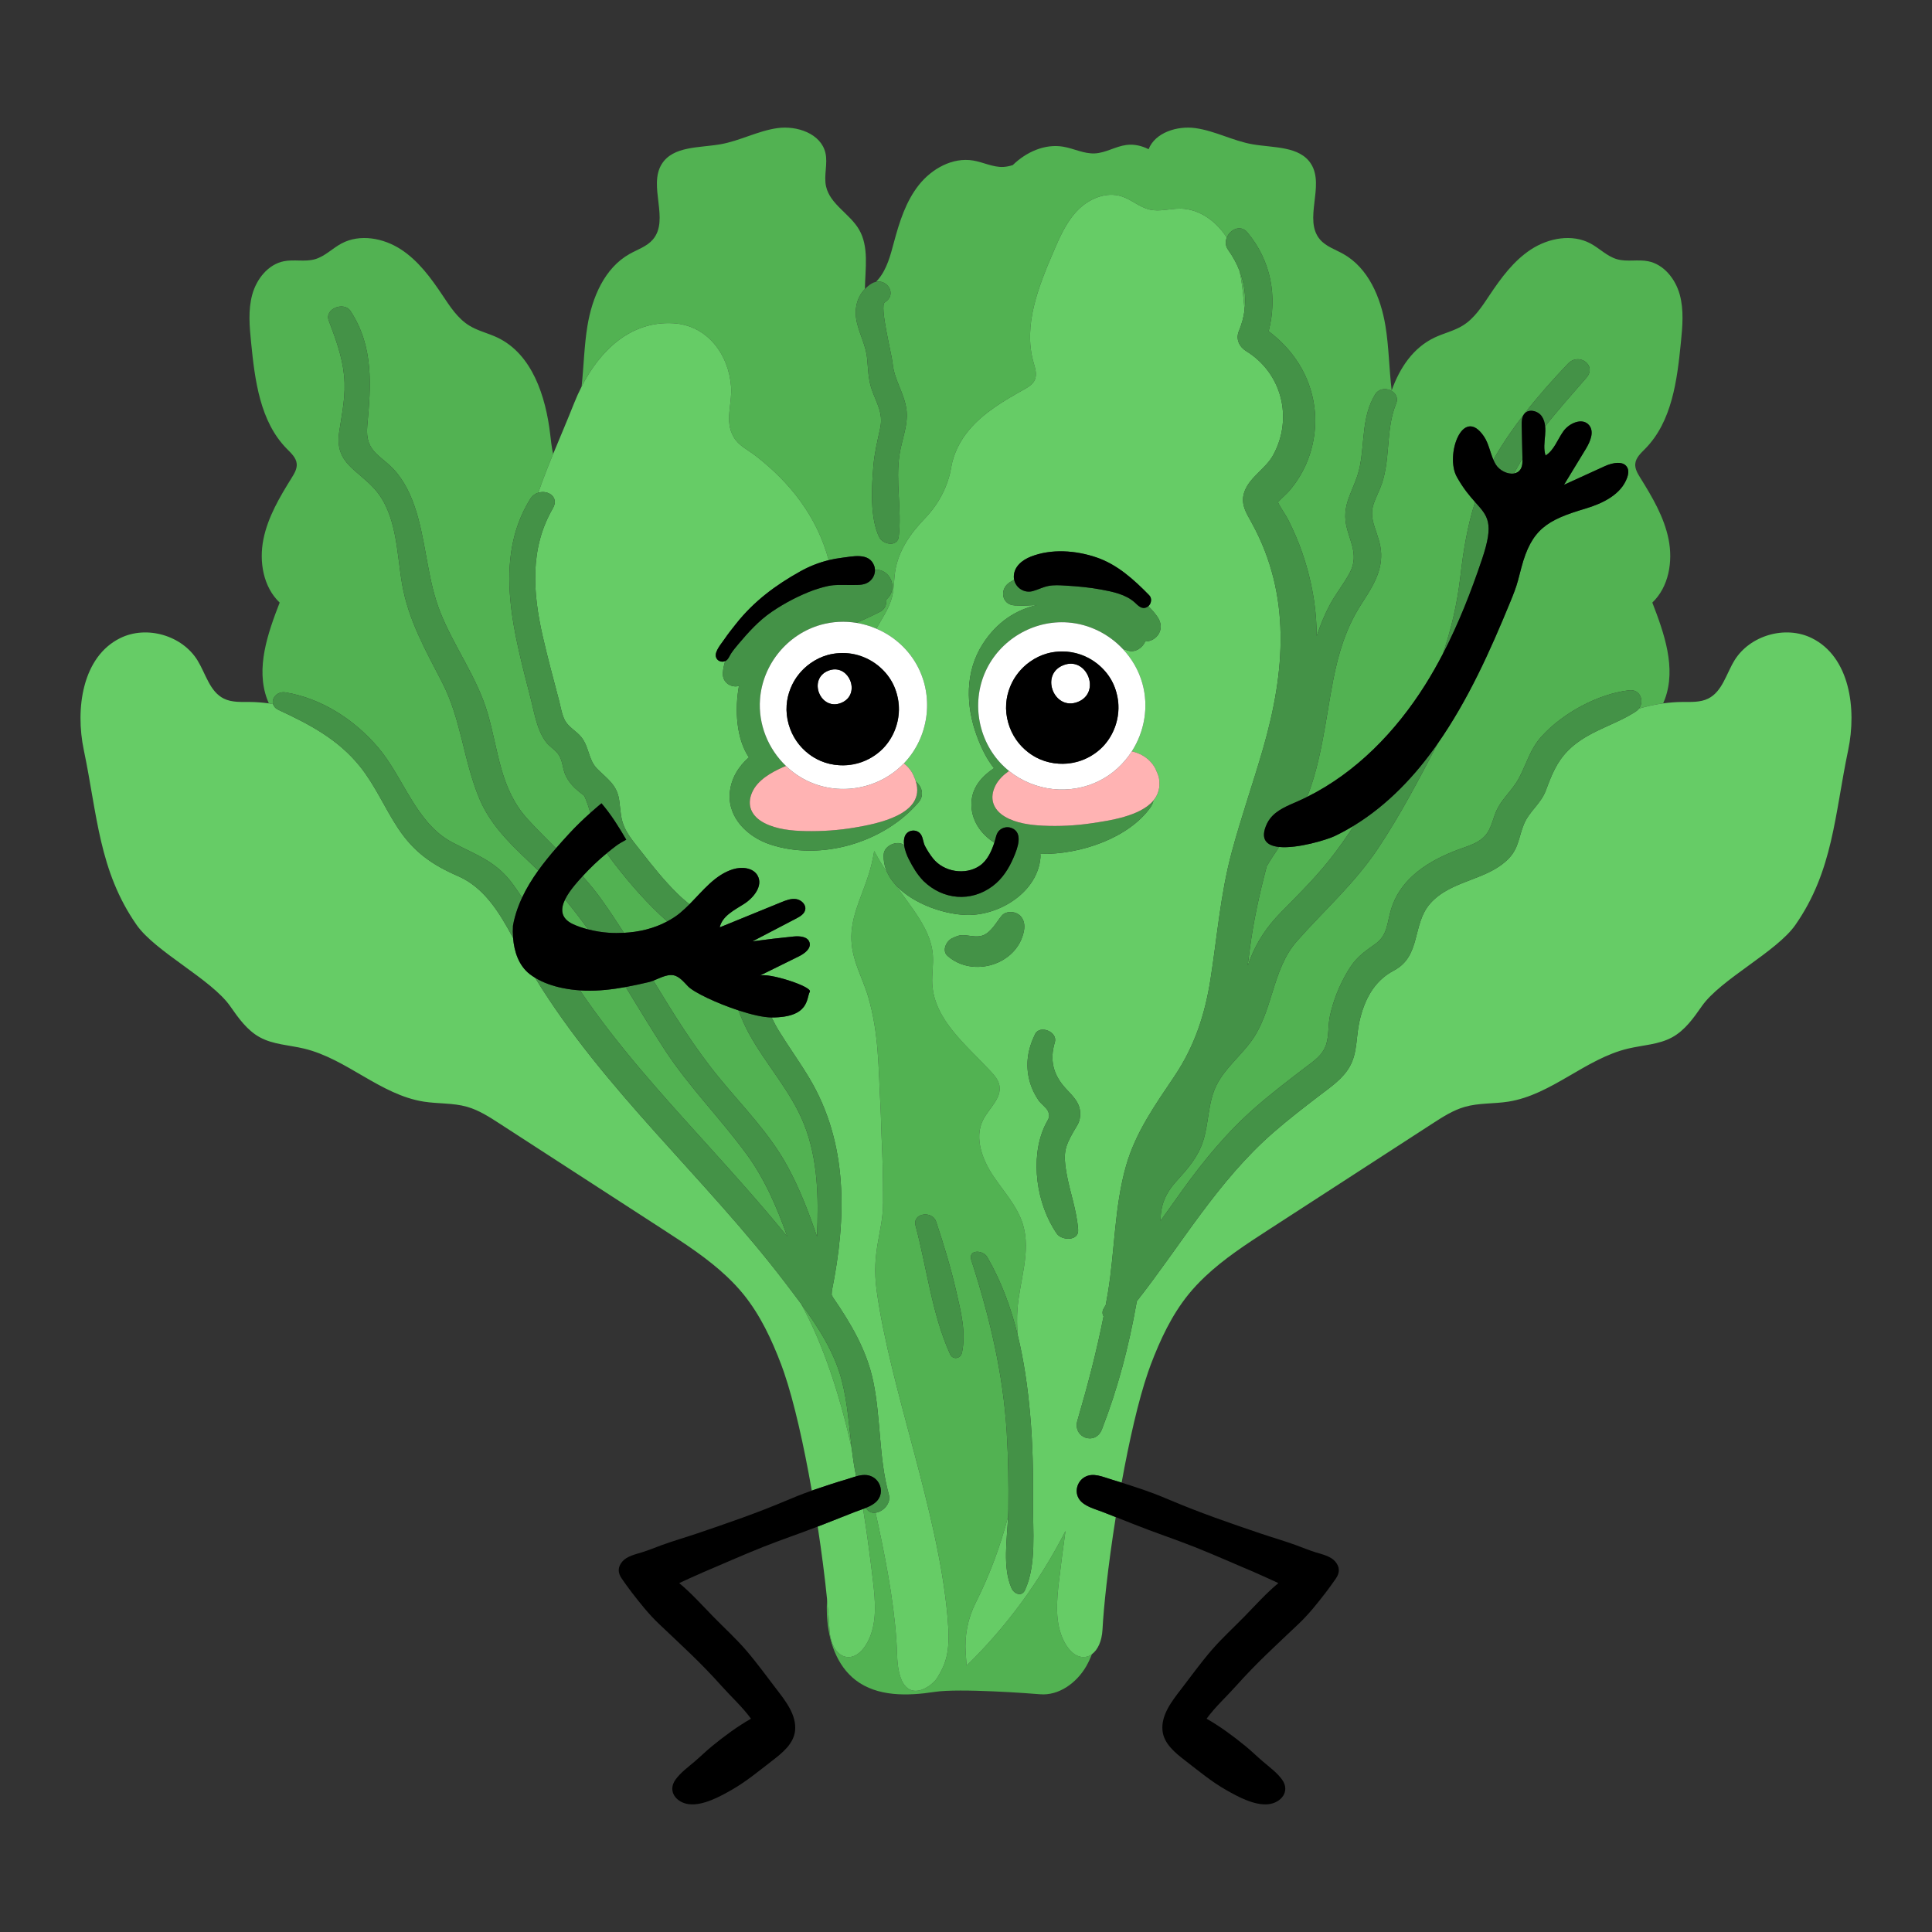 <?xml version="1.0" encoding="utf-8"?>
<!-- Designed by Vexels.com - 2019 All Rights Reserved - https://vexels.com/terms-and-conditions/  -->
<svg version="1.1" id="Capa_1" xmlns="http://www.w3.org/2000/svg" xmlns:xlink="http://www.w3.org/1999/xlink" x="0px" y="0px"
	 viewBox="0 0 1200 1200" enable-background="new 0 0 1200 1200" xml:space="preserve">
<rect x="0" y="0" width="1200" height="1200" fill="#333333" stroke="none"/>
<g>
	<path fill="#52B252" d="M499.31,698.016c-8.23-20.508-23.672-36.933-34.197-56.193c-2.537-4.642-4.575-9.408-6.432-14.254
		c-13.507-4.435-27.737-11.156-31.383-14.977c-2.257-2.365-4.409-4.997-7.39-6.345c-4.331-1.956-9.547,1.072-14.081,2.839
		c12.63,20.791,25.391,41.482,40.854,60.332c14.846,18.097,31.254,34.414,42.528,55.166c7.522,13.845,13.182,28.573,18.254,43.487
		C508.441,744.205,508.198,720.163,499.31,698.016z M529.064,899.884c-1.687-14.09-2.58-28.306-6.231-42.459
		c-4.483-17.374-14.557-33.061-25.326-47.7c7.374,13.419,13.268,27.637,18.247,42.127
		C521.162,867.591,525.473,883.647,529.064,899.884z M246.649,293.923c6.488,8.086,10.333,17.804,13.048,27.732
		c5.303,19.395,6.301,39.736,13.763,58.566c8.521,21.502,22.754,40.206,29.346,62.56c7.035,23.854,7.592,47.181,25.285,66.396
		c5.642,6.128,11.473,11.916,17.254,17.71c2.721-3.133,5.478-6.176,8.192-9.125c4.16-4.519,8.554-8.745,13.087-12.797
		c-0.927-3.625-2.133-7.181-3.695-10.648c-2.03-1.541-3.993-3.162-5.891-4.862c-2.301-2.286-4.306-4.787-5.686-7.742
		c-2.201-4.713-1.592-9.279-4.845-13.601c-2.026-2.692-5.316-4.493-7.394-7.278c-5.536-7.421-6.99-17.093-9.207-25.858
		c-10.149-40.126-24.327-86.874-0.562-125.048c1.282-2.059,3.091-3.31,5.014-3.913c2.773-8.041,5.902-15.986,9.215-24.038
		c-0.924-3.947-1.35-8.084-1.821-12.111c-2.775-23.74-11.238-49.981-32.838-60.216c-5.743-2.721-12.111-4.117-17.514-7.462
		c-7.136-4.418-11.856-11.749-16.514-18.73c-7.189-10.774-15.048-21.528-25.91-28.583c-10.862-7.055-25.426-9.755-36.849-3.65
		c-5.652,3.02-10.303,8.005-16.461,9.778c-6.218,1.791-12.96-0.002-19.308,1.252c-9.834,1.943-16.999,11.034-19.669,20.695
		c-2.67,9.661-1.7,19.907-0.709,29.881c2.336,23.51,5.546,48.973,22.094,65.836c2.692,2.744,5.888,5.578,6.226,9.407
		c0.275,3.111-1.45,6.008-3.1,8.66c-7.456,11.984-14.827,24.411-17.593,38.252c-2.766,13.841-0.128,29.559,10.1,39.285
		c-7.449,19.25-14.952,40.631-7.795,59.992c0.327,0.884,0.704,1.748,1.076,2.614c0.87,0.115,1.731,0.289,2.598,0.428
		c-1.061-3.738,2.755-8.086,7.759-7.254c22.453,3.737,42.833,16.972,57.501,34.198c15.98,18.766,23.405,47.045,46.157,59.034
		c15.601,8.221,27.465,11.696,38.12,26.684c1.763,2.481,3.481,4.993,5.168,7.524c2.741-5.858,6.191-11.44,10.017-16.775
		c-13.956-13.494-28.693-26.061-36.428-44.377c-10-23.679-11.307-49.311-23.267-72.508c-10.266-19.911-20.959-38.656-24.858-61.013
		c-3.407-19.537-3.122-43.589-17.197-59.233c-10.898-12.112-24.718-15.985-21.895-35.148c1.803-12.236,4.302-22.781,3.042-35.289
		c-1.205-11.966-5.264-22.818-9.507-34.016c-2.803-7.399,9.518-12.057,13.518-5.949c14.54,22.202,12.704,46.398,10.401,71.328
		C226.524,281.756,237.639,282.694,246.649,293.923z M350.964,558.685c-2.868,5.881-2.919,11.723,5.091,15.408
		c2.909,1.338,6.037,2.35,9.225,3.171C360.739,570.91,355.998,564.696,350.964,558.685z M516.664,415.937
		C516.664,415.937,516.664,415.937,516.664,415.937c5.365-1.014,9.628,2.347,11.414,6.724
		C526.293,418.282,522.029,414.921,516.664,415.937z M387.525,579.394c9.372-0.469,18.7-2.673,26.902-7.087
		c-12.151-10.78-22.77-22.886-32.943-36.049c-1.631-2.111-3.166-4.199-4.606-6.307c-5.324,4.391-10.329,9.158-14.988,14.25
		c4.154,4.667,8.159,9.511,11.878,14.722C378.546,565.618,383.097,572.465,387.525,579.394z M412.693,651.765
		c-8.303-12.756-16.102-25.8-24.039-38.714c-8.328,1.521-16.736,2.492-25.246,2.241c-1.035-0.031-2.09-0.087-3.154-0.158
		c22.848,33.88,50.409,64.201,77.761,94.448c17.341,19.176,34.673,38.401,50.968,58.459c-6.39-18.132-14.013-35.824-25.423-51.393
		C447.216,694.346,427.861,675.067,412.693,651.765z M829.781,528.877c3.944-5.29,7.672-10.691,11.291-16.152
		c-3.937,2.41-7.986,4.642-12.175,6.627c-4.56,2.16-22.95,7.864-34.413,6.712c-2.671,3.946-5.311,7.906-7.689,12.015
		c-4.487,17.026-8.333,34.259-10.595,52.058c-0.369,2.904-0.739,5.81-1.122,8.715c-0.003,0.271-0.006,0.542-0.008,0.812
		c0.414-1.205,0.828-2.411,1.284-3.598c4.362-11.35,10.737-20.713,19.213-29.361C807.928,554.096,819.062,543.252,829.781,528.877z
		 M769.957,168.346c1.382,6.488,2.105,13.174,2.661,19.783c0.126,1.499,0.255,3.01,0.395,4.521
		C774.088,184.383,772.969,176.16,769.957,168.346z M538.108,408.827c-1.853-0.868-3.785-1.595-5.8-2.126
		c-2.953-0.778-5.961-1.117-8.948-1.095c5.114,0.019,10.145,1.177,14.735,3.301C538.098,408.88,538.104,408.854,538.108,408.827z
		 M944.539,291.288c1.121-1.899,1.131-4.222,1.083-6.433c-1.854,3.02-3.605,6.096-5.234,9.235
		C942.084,293.797,943.573,292.924,944.539,291.288z M515.968,803.788c0.215,0.31,0.442,0.611,0.657,0.922
		c0.151,0.218,0.295,0.439,0.445,0.658c-0.117-1.233-0.257-2.484-0.357-3.703c-0.032,0.159-0.059,0.318-0.091,0.476
		C516.487,802.813,516.251,803.339,515.968,803.788z M1021.926,278.666c16.548-16.863,19.758-42.326,22.094-65.836
		c0.991-9.975,1.961-20.22-0.709-29.881c-2.671-9.661-9.835-18.753-19.669-20.695c-6.348-1.254-13.09,0.539-19.308-1.252
		c-6.158-1.773-10.809-6.758-16.461-9.778c-11.424-6.105-25.987-3.405-36.849,3.65c-10.862,7.055-18.721,17.809-25.91,28.583
		c-4.658,6.981-9.378,14.312-16.514,18.73c-5.403,3.345-11.771,4.741-17.514,7.462c-13.305,6.305-21.613,18.689-26.69,32.815
		c-1.602-13.294-1.7-26.83-3.874-40.065c-2.896-17.624-10.604-35.926-26.18-44.666c-4.977-2.793-10.742-4.624-14.454-8.959
		c-10.527-12.296,3.073-33.211-5.545-46.913c-7.067-11.235-23.326-9.961-36.401-12.243c-12.098-2.112-23.23-8.331-35.393-10.033
		c-11.377-1.592-25.09,2.754-29.13,13.103c-4.306-2.188-9.053-3.27-13.86-2.637c-6.731,0.886-12.829,4.933-19.612,5.242
		c-6.716,0.306-13.014-3.085-19.646-4.189c-11.394-1.895-22.894,3.306-31.266,11.453c-1.926,0.585-3.874,1.04-5.888,1.132
		c-6.402,0.292-12.404-2.941-18.725-3.992c-12.777-2.125-25.709,5.095-33.74,15.257c-8.031,10.162-12.033,22.866-15.393,35.374
		c-2.178,8.105-4.302,16.562-9.648,23.032c-0.484,0.586-1.004,1.135-1.528,1.681c7.364-1.587,13.095,8.067,5.445,12.761
		c-3.438,2.11,4.371,32.438,4.874,37.811c0.962,10.268,6.992,18.179,8.507,28.153c1.493,9.824-2.77,18.962-4.223,28.547
		c-2.59,17.09,1.511,34.118-0.495,51.072c-0.779,6.584-9.883,4.822-12.1,0.288c-5.903-12.074-4.709-31.286-3.621-44.366
		c0.668-8.036,2.523-15.556,4.207-23.378c2.033-9.443-2.271-15.476-5.229-23.975c-2.235-6.422-2.228-12.533-2.865-19.22
		c-0.779-8.168-4.597-14.67-6.391-22.475c-1.789-7.783-0.233-15.381,4.992-20.76c0.201-12.718,2.623-26.214-3.66-36.96
		c-5.742-9.82-18.032-15.685-20.48-26.795c-1.501-6.812,1.211-14.045-0.396-20.832c-2.829-11.95-17.666-17.031-29.828-15.33
		c-12.162,1.702-23.295,7.921-35.393,10.033c-13.075,2.283-29.334,1.008-36.401,12.243c-8.618,13.702,4.982,34.617-5.545,46.913
		c-3.712,4.335-9.476,6.166-14.454,8.959c-15.576,8.74-23.284,27.042-26.18,44.666c-2.048,12.464-2.276,25.19-3.631,37.733
		c11.322-22.178,30.151-40.843,56.851-39.359c21.372,1.188,34.602,19.57,36.011,39.543c0.751,10.634-4.175,21.135,1.525,31.038
		c3.206,5.57,8.526,7.758,13.609,11.68c11.092,8.559,20.332,17.888,27.745,28.036c8.206,11.234,14.121,23.495,17.741,36.861
		c2.565-0.625,5.167-1.119,7.81-1.437c6.827-0.82,17.371-3.598,20.456,4.967c0.279,0.775,0.411,1.569,0.447,2.361
		c9.646-0.496,14.618,11.628,7.43,18.298c-0.136,0.126-0.271,0.252-0.407,0.378c0.367,2.822-0.808,5.909-3.646,7.38
		c-4.899,2.541-9.858,4.792-14.819,6.993c4.248,0.694,8.388,1.92,12.331,3.607c3.573-6.499,8-12.624,9.774-19.796
		c1.264-5.111,1.094-10.462,1.883-15.668c1.942-12.814,9.328-23.532,18.474-33.014c8.446-8.757,14.377-19.811,16.379-31.811
		c1.408-8.435,5.548-16.612,11.116-23.199c9.112-10.779,21.571-18.096,33.891-24.983c2.726-1.524,5.636-3.226,6.9-6.083
		c1.555-3.516,0.128-7.541-0.903-11.245c-6.335-22.761,3.162-46.603,12.481-68.313c3.954-9.211,8.057-18.649,15.065-25.816
		c7.008-7.167,17.674-11.662,27.222-8.609c6.164,1.971,11.199,6.799,17.508,8.237c6.248,1.424,12.729-0.691,19.137-0.603
		c0.901,0.012,1.794,0.08,2.679,0.179c10.703,1.2,20.14,8.573,26.047,17.833c2.035-5.012,8.519-8.319,12.751-3.275
		c14.716,17.539,18.821,39.836,13.247,61.423c15.087,11.324,25.689,27.322,28.341,46.595c1.672,12.147-0.184,24.87-5.141,36.101
		c-2.545,5.765-5.96,11.184-10.005,16.008c-2.172,2.59-5.106,4.862-7.407,7.495c1.798,3.849,4.74,7.649,6.486,11.149
		c3.25,6.511,6.178,13.21,8.55,20.093c3.405,9.881,5.962,20.139,7.465,30.483c1.036,7.126,1.497,14.269,1.572,21.408
		c2.217-6.753,4.883-13.345,8.25-19.603c3.682-6.845,8.686-12.895,12.293-19.765c5.087-9.69,1.21-17.106-1.527-26.597
		c-4.71-16.333,4.836-24.431,7.826-39.696c2.971-15.17,1.126-30.732,9.436-44.427c4.161-6.857,16.239-2.17,13.01,5.788
		c-6.949,17.13-2.881,36.062-10.125,53.024c-3.87,9.063-6.636,12.927-3.323,23.205c1.798,5.577,3.964,10.901,4.178,16.845
		c0.454,12.583-6.612,22.414-13.045,32.568c-8.88,14.016-13.552,29.636-16.699,45.824c-4.736,24.361-7.123,49.576-16.194,72.713
		c30.441-15.146,55.111-40.667,73.258-69.527c3.922-6.237,7.548-12.633,10.94-19.149c5.229-15.34,8.959-31.13,10.945-48.231
		c1.877-16.167,4.404-31.452,9.141-46.218c-3.314-3.727-7.292-8.34-11.35-15.635c-7.426-13.351,3.622-44.614,16.823-25.138
		c2.941,4.339,3.794,9.75,5.882,14.544c0.293-0.522,0.567-1.046,0.868-1.567c5.47-9.467,11.687-18.403,18.357-26.994
		c0.038-0.046,0.053-0.105,0.093-0.15c0.02-0.023,0.047-0.034,0.067-0.056c8.419-10.823,17.573-21.088,27.048-31.034
		c6.673-7.005,18.091,1.045,11.353,8.83c-8.522,9.846-17.435,19.786-25.636,30.228c0.184,1.889,0.117,3.837-0.044,5.717
		c-0.356,4.143-0.996,8.43,0.323,12.373c5.35-3.345,7.401-9.995,11.084-15.119c3.682-5.124,11.891-8.596,15.925-3.745
		c3.393,4.081,0.741,10.187-1.998,14.734c-4.492,7.459-9.018,14.898-13.577,22.316c8.485-3.873,16.969-7.747,25.454-11.62
		c4.779-2.182,11.896-3.576,14.021,1.229c0.814,1.841,0.444,3.99-0.226,5.888c-3.74,10.599-15.287,16.11-26.058,19.319
		c-23.481,6.996-33.352,12.597-39.686,36.699c-0.689,2.621-1.356,5.25-2.063,7.871c-1.198,4.478-2.919,8.777-4.669,13.043
		c-12.57,30.643-26.199,61.026-45.245,88.35c-11.601,22.188-23.25,44.479-37.195,65.311c-14.519,21.689-33.094,37.983-50.162,57.299
		c-15.818,17.901-14.611,43.867-28.952,62.931c-6.657,8.849-15.737,16.265-20.846,26.201c-5.6,10.893-4.815,23.624-8.517,35.101
		c-3.27,10.139-9.539,17.101-16.52,24.845c-7.46,8.276-9.918,15.74-9.903,24.658c4.474-6.341,8.988-12.643,13.494-18.916
		c13.629-18.976,28.153-36.498,45.798-51.885c9.859-8.597,20.252-16.537,30.642-24.473c5.373-4.104,10.824-7.535,12.99-14.441
		c1.686-5.376,1.049-11.813,2.247-17.381c2.092-9.731,5.774-18.898,10.803-27.477c4.985-8.503,9.239-11.616,17.157-17.185
		c8.077-5.681,7.352-12.948,10.121-21.917c2.509-8.127,7.021-14.779,13.229-20.527c7.384-6.836,16.381-11.526,25.649-15.297
		c3.913-1.592,8.02-2.74,11.872-4.475c8.997-4.051,10.425-8.697,13.293-17.342c3.506-10.569,10.581-14.59,15.538-24.092
		c4.784-9.171,6.723-17.61,13.914-25.546c13.097-14.454,35.143-26.393,54.384-28.555c6.849-0.77,9.473,6.797,5.993,11.389
		c4.925-1.453,9.945-2.577,15.034-3.251c0.372-0.867,0.75-1.731,1.076-2.614c7.157-19.361-0.345-40.742-7.795-59.992
		c10.228-9.726,12.866-25.444,10.1-39.285c-2.766-13.841-10.137-26.268-17.593-38.252c-1.65-2.652-3.375-5.549-3.1-8.66
		C1016.039,284.244,1019.234,281.41,1021.926,278.666z M661.227,1020.074c-0.062-0.114-0.123-0.228-0.183-0.342
		c-6.001-11.456-4.765-25.202-3.242-38.044c1.219-10.274,2.533-20.551,4.006-30.806c-15.802,30.952-36.491,59.391-61.422,83.62
		l-0.561-7.72c-0.782-10.751,1.284-21.537,6.133-31.164c8.619-17.113,15.374-35.157,20.205-53.703
		c0.064-1.371,0.116-2.726,0.133-4.041c0.201-16.075-0.004-32.157-0.992-48.205c-2.272-36.911-10.632-71.788-21.977-106.857
		c-2.254-6.968,7.262-6.546,9.884-2.004c8.786,15.224,14.728,31.476,18.859,48.259c-0.366-5.364-0.509-10.729-0.095-16.091
		c1.359-17.583,8.484-35.449,3.421-52.342c-3.479-11.61-12.208-20.753-18.876-30.874c-3.179-4.825-5.898-10.355-7.298-15.993
		c-1.537-6.188-1.484-12.506,1.369-18.17c3.663-7.273,11.725-13.506,10.147-21.495c-0.659-3.339-2.971-6.08-5.281-8.579
		c-15.14-16.376-35.14-32.023-36.39-54.291c-0.34-6.051,0.816-12.123,0.35-18.166c-0.914-11.862-7.89-22.291-14.865-31.929
		c-2.77-3.827-5.561-7.666-8.304-11.537c-2.015-2.231-3.693-4.643-4.941-7.228c-2.494-3.764-4.904-7.574-7.047-11.516
		c-0.422-0.775-0.864-1.541-1.267-2.325c-0.48,2.853-1.05,5.706-1.738,8.558c-3.844,15.949-12.203,28.969-12.459,44.338
		c-0.238,14.308,6.781,25.156,10.465,37.704c6.672,22.723,6.331,44.273,7.597,67.531c0.237,4.351,0.329,8.014,0.448,12.002
		c0.066,2.219,0.139,4.535,0.252,7.135c0.669,15.511,0.975,23.211,0.939,41.307c-0.036,18.097-7.35,29.986-3.982,54.464
		c8.44,61.35,38.177,136.379,44.018,202.811c1.707,19.414,0.08,27.435-6.513,37.898c-3.833,6.082-23.794,19.843-24.816-14.528
		c-0.734-24.721-5.689-52.706-11.922-81.607c-0.471-2.185-0.961-4.383-1.446-6.577c-2.34,0.311-4.589-0.523-5.979-3.009
		c-0.587,0.24-1.171,0.472-1.762,0.691c1.974,12.356,3.695,24.759,5.223,37.172c0.298,2.421,0.593,4.842,0.88,7.263
		c1.523,12.843,2.759,26.588-3.242,38.044c-0.06,0.115-0.121,0.229-0.183,0.342c-8.617,15.786-22.6,9.994-23.563-7.965
		c-0.295-5.502-0.829-12.055-1.56-19.315c-0.154,3.79-0.173,7.582,0.047,11.377c0.858,14.852,5.971,30.384,17.787,39.423
		c13.498,10.325,32.229,9.866,49.026,7.282c15.451-2.377,60.282,1.004,65.401,1.455c11.821,1.041,22.914-7.171,28.822-17.463
		c1.371-2.389,2.5-4.881,3.474-7.436C673.17,1031.126,666.282,1029.336,661.227,1020.074z M597.51,840.141
		c-0.811,3.863-5.713,4.681-7.383,0.993c-11.283-24.925-14.378-53.437-21.439-79.806c-2.144-8.006,10.375-9.589,12.725-2.584
		c4.809,14.331,9.165,28.703,12.541,43.444C596.805,814.634,600.182,827.414,597.51,840.141z"/>
	<path fill="#66CC66" d="M531.756,916.974c-1.188-5.667-2.007-11.368-2.692-17.09c-3.591-16.236-7.902-32.293-13.31-48.032
		c-4.979-14.49-10.872-28.707-18.247-42.127c-3.437-4.671-6.943-9.238-10.362-13.716
		c-49.361-64.637-112.099-118.952-154.774-188.695c-1.203-0.736-2.372-1.513-3.465-2.374c-6.72-5.293-9.523-13.871-10.203-22.309
		c-8.453-15.839-18.02-31.435-34.156-38.45c-16.144-7.018-27.496-14.903-37.356-29.831c-8.296-12.559-14.219-26.662-23.71-38.432
		c-13.532-16.78-31.297-26.085-50.43-34.954c-1.994-0.924-3.065-2.249-3.465-3.659c-0.867-0.139-1.727-0.313-2.598-0.428
		c-3.924-0.519-7.876-0.848-11.845-0.87c-5.478-0.03-11.234,0.33-16.14-2.108c-8.722-4.334-11.19-15.323-16.267-23.635
		c-9.535-15.611-31.608-22.022-48.023-13.948c-23.589,11.604-28.056,43.808-22.659,69.536c8.42,40.135,9.328,74.898,32.755,108.556
		c11.721,16.841,46.494,33.779,58.215,50.619c5.085,7.305,10.441,14.862,18.228,19.172c8.348,4.621,18.32,4.879,27.6,7.098
		c26.479,6.329,47.391,28.682,74.282,32.931c8.965,1.417,18.265,0.735,26.993,3.227c7.277,2.078,13.749,6.249,20.1,10.363
		c34.07,22.074,68.141,44.147,102.211,66.221c13.589,8.804,27.348,17.784,39.052,28.858c3.682,3.483,7.173,7.161,10.375,11.122
		c10.38,12.838,17.459,28.022,23.331,43.452c0.573,1.506,1.144,3.113,1.712,4.764c6.395,18.573,12.445,45.9,17.318,73.607
		c0.021-0.007,0.042-0.016,0.063-0.023c0.607-0.211,1.209-0.435,1.818-0.641c6.444-2.181,12.898-4.351,19.431-6.249
		C527.532,918.35,529.631,917.566,531.756,916.974z M541.319,974.424c-1.528-12.413-3.249-24.816-5.223-37.172
		c-1.803,0.667-3.594,1.26-5.163,1.878c-5.667,2.231-11.333,4.444-16.99,6.699c-0.258,0.103-0.517,0.202-0.774,0.305
		c-0.5,0.2-1.003,0.391-1.502,0.592c-1.249,0.502-2.514,0.967-3.77,1.454c2.462,16.096,4.438,31.541,5.755,44.615
		c0.731,7.26,1.265,13.813,1.56,19.315c0.963,17.959,14.946,23.751,23.563,7.965c0.062-0.114,0.123-0.228,0.183-0.342
		c6.001-11.456,4.765-25.202,3.242-38.044C541.911,979.266,541.617,976.845,541.319,974.424z M517.93,437.437
		c1.429,0.053,2.963-0.21,4.571-0.866C520.893,437.228,519.358,437.491,517.93,437.437z M508.784,430.535
		c-2.034-4.988-0.852-11.289,5.58-13.915C507.93,419.243,506.749,425.546,508.784,430.535z M1125.287,396.316
		c-16.414-8.074-38.488-1.663-48.023,13.948c-5.077,8.312-7.545,19.301-16.267,23.635c-4.906,2.438-10.661,2.077-16.14,2.108
		c-3.97,0.022-7.921,0.351-11.845,0.87c-5.09,0.674-10.109,1.798-15.034,3.251c-0.515,0.68-1.158,1.296-1.947,1.809
		c-12.48,8.11-26.945,11.425-38.719,21.154c-0.943,0.779-1.785,1.577-2.616,2.378c-0.295,0.287-0.601,0.562-0.893,0.853
		c-6.947,7.07-10.079,15.036-13.623,24.576c-3.09,8.318-10.239,12.923-13.574,20.853c-3.299,7.845-3.19,14.935-9.55,21.505
		c-13.402,13.845-35.741,13.169-48.77,27.973c-11.33,12.874-5.452,32.605-22.556,41.591c-12.457,6.545-18.515,18.498-21.467,32.152
		c-1.995,9.23-1.134,18.848-5.84,27.339c-4.289,7.738-11.992,12.873-18.844,18.118c-9.69,7.417-19.353,14.875-28.558,22.894
		c-34.641,30.175-57.036,69.354-84.948,104.935c-0.089,0.521-0.17,1.046-0.262,1.566c-4.732,26.703-11.546,52.648-21.381,77.927
		c-4.066,10.45-18.343,5.167-15.226-5.448c6.252-21.284,11.926-42.897,16.24-64.705c-0.808-1.381-0.96-3.05,0.066-4.853
		c0.417-0.732,0.858-1.453,1.279-2.183c0.454-2.473,0.908-4.946,1.323-7.424c4.393-26.249,3.977-53.512,11.362-79.219
		c5.974-20.796,18.112-37.784,30.019-55.505c12.429-18.496,18.912-38.184,22.355-60.096c4.156-26.449,6.158-52.652,13.093-78.601
		c5.822-21.782,13.312-43.066,19.561-64.722c13.701-47.478,17.681-95.357-6.996-140.173c-3.748-6.808-7.459-12.397-4.256-20.215
		c3.557-8.682,13.05-13.649,17.625-22.095c12.362-22.819,5.385-50.806-16.908-64.469c-4.253-2.607-6.526-7.505-4.496-12.359
		c1.807-4.32,2.973-8.683,3.539-13.035c-0.14-1.511-0.269-3.022-0.395-4.521c-0.556-6.609-1.279-13.295-2.661-19.783
		c-1.76-4.567-4.15-8.997-7.168-13.206c-1.745-2.434-1.768-5.181-0.806-7.551c-5.907-9.26-15.344-16.633-26.047-17.833
		c-0.886-0.099-1.778-0.166-2.679-0.179c-6.408-0.088-12.889,2.027-19.137,0.603c-6.309-1.438-11.344-6.266-17.508-8.237
		c-9.547-3.053-20.214,1.443-27.222,8.609c-7.008,7.167-11.111,16.605-15.065,25.816c-9.319,21.71-18.817,45.553-12.481,68.313
		c1.031,3.703,2.458,7.729,0.903,11.245c-1.263,2.857-4.174,4.559-6.9,6.083c-12.32,6.887-24.779,14.204-33.891,24.983
		c-5.568,6.587-9.708,14.764-11.116,23.199c-2.002,12-7.933,23.054-16.379,31.811c-9.146,9.482-16.532,20.2-18.474,33.014
		c-0.789,5.206-0.619,10.557-1.883,15.668c-1.774,7.172-6.202,13.297-9.774,19.796c11.041,4.726,20.491,13.151,26.089,24.336
		c9.68,19.34,6.157,43.233-8.65,58.981c-0.111,0.118-0.233,0.221-0.344,0.338c2.942,2.269,5.288,5.273,6.567,8.978
		c-0.046-0.156-0.091-0.311-0.137-0.467c0.13,0.333,0.26,0.665,0.39,0.998c0.227,0.574,0.41,1.131,0.583,1.683
		c3.767,3.255,5.519,8.527,1.706,12.992c-21.478,25.146-60.888,36.741-92.491,26.058c-13.631-4.608-26.082-16.395-24.762-31.906
		c0.756-8.889,5.405-16.449,11.877-22.054c-7.825-11.601-8.881-29.583-6.178-44.378c-4.669,1.357-10.47-1.994-10.001-8.207
		c0.19-2.514,0.701-4.914,1.439-7.225c-2.313,1.035-5.296-0.164-5.795-2.89c-0.615-3.36,3.398-7.866,5.165-10.477
		c2.312-3.418,4.889-6.646,7.453-9.876c11.031-13.898,24.431-23.884,39.854-32.483c5.576-3.109,11.486-5.45,17.634-6.949
		c-3.62-13.366-9.535-25.627-17.741-36.861c-7.412-10.148-16.653-19.477-27.745-28.036c-5.083-3.922-10.403-6.109-13.609-11.68
		c-5.699-9.903-0.774-20.403-1.525-31.038c-1.41-19.974-14.64-38.356-36.011-39.543c-26.7-1.484-45.529,17.182-56.851,39.359
		c-1.702,3.334-3.244,6.742-4.607,10.179c-4.375,11.027-8.857,21.434-13.067,31.666c-3.314,8.053-6.442,15.997-9.215,24.038
		c6.005-1.883,13.147,2.68,9.024,9.752c-14.426,24.738-12.446,52.269-6.342,79.198c3.033,13.379,6.67,26.63,10.131,39.903
		c0.994,3.813,1.897,9.512,3.936,12.961c2.421,4.095,6.95,6.304,9.897,9.937c5.058,6.236,4.304,14.109,9.986,19.815
		c6.233,6.259,12.173,9.76,13.592,19.295c0.936,6.293,0.725,11.842,3.676,17.788c2.701,5.442,6.863,10.172,10.576,14.936
		c6.82,8.751,13.834,17.479,21.742,25.278c2.454,2.42,5.034,4.648,7.664,6.785c8.397-8.442,15.822-18.25,27.008-21.743
		c5.465-1.707,12.571-1.047,15.338,3.965c3.476,6.296-2.416,13.721-8.487,17.577c-6.071,3.856-13.543,7.519-15.061,14.549
		c12.722-5.196,25.445-10.392,38.167-15.588c2.977-1.216,6.136-2.456,9.316-1.978c3.18,0.478,6.23,3.387,5.626,6.545
		c-0.506,2.65-3.161,4.237-5.553,5.486c-9.082,4.741-18.163,9.481-27.245,14.222c8.49-1.158,17.001-2.162,25.527-3.013
		c3.815-0.381,8.788-0.013,9.92,3.65c1.173,3.797-3.034,6.917-6.598,8.674c-8.176,4.031-16.351,8.061-24.527,12.092
		c4.878-2.405,33.221,6.735,31.326,9.916c-2.233,3.748,0.087,15.975-23.706,15.942c1.326,2.759,2.75,5.495,4.398,8.184
		c6.006,9.801,12.759,19.126,18.695,28.976c24.578,40.783,23.434,87.264,14.331,132.547c0.1,1.219,0.239,2.47,0.357,3.703
		c11.232,16.346,21.269,33.093,25.341,52.766c4.797,23.171,3.34,47.367,9.696,70.261c1.479,5.329-3.532,10.545-8.27,11.174
		c0.485,2.194,0.975,4.393,1.446,6.577c6.233,28.901,11.188,56.886,11.922,81.607c1.021,34.371,20.983,20.61,24.816,14.528
		c6.593-10.462,8.221-18.484,6.513-37.898c-5.841-66.432-35.578-141.461-44.018-202.811c-3.368-24.478,3.946-36.367,3.982-54.464
		c0.036-18.097-0.271-25.797-0.939-41.307c-0.112-2.6-0.186-4.916-0.252-7.135c-0.118-3.988-0.21-7.651-0.448-12.002
		c-1.267-23.258-0.925-44.808-7.597-67.531c-3.685-12.548-10.704-23.395-10.465-37.704c0.256-15.369,8.614-28.389,12.459-44.338
		c0.688-2.852,1.258-5.706,1.738-8.558c0.403,0.784,0.845,1.55,1.267,2.325c2.143,3.942,4.553,7.752,7.047,11.516
		c-1.718-3.555-2.632-7.429-2.438-11.61c0.268-5.775,8.766-9.117,12.712-5.84c-0.266-1.989-0.197-3.93,0.458-5.552
		c1.747-4.325,7.904-4.743,10.202-0.658c1.147,2.039,1.149,4.538,2.256,6.695c1.37,2.671,3.114,5.363,4.979,7.728
		c6.668,8.458,20.157,10.669,29.011,4.609c4.839-3.312,7.299-8.941,9.126-14.37c-8.605-5.435-14.798-14.435-14.216-25.119
		c0.516-9.474,6.53-16.148,14.008-21.144c-4.724-5.815-8.094-13.077-10.628-19.928c-6.981-18.875-7.477-39.927,3.679-57.278
		c8.76-13.625,20.564-21.126,33.546-24.09c-4.528,0.223-9.085,0.434-13.741,0.209c-8.189-0.395-9.653-10.128-3.149-14.332
		c0.9-0.582,1.84-1.115,2.802-1.621c-0.115-0.575-0.216-1.156-0.216-1.77c-0.001-6.353,5.193-10.461,10.594-12.585
		c12.751-5.015,27.869-3.874,40.726,0.493c13.035,4.427,23.331,13.847,32.765,23.492c1.867,1.903,1.384,5.141-0.528,6.804
		c2.171,2.107,4.086,4.323,5.679,6.637c5.209,7.566-0.475,15.23-7.631,15.301c-1.539,3.844-6.203,7.029-10.518,5.688
		c-1.133-0.352-2.28-0.721-3.437-1.099c5.643,5.988,9.93,13.293,12.213,21.458c4.07,14.561,1.291,29.939-6.559,42.185
		c7.051,1.569,13.243,6.158,15.669,13.186c-0.046-0.157-0.091-0.314-0.137-0.471c0.479,1.3,1.097,2.565,1.331,3.942
		c0.985,5.76-0.488,10.273-3.44,13.85c-0.286,1.467-0.891,2.951-1.927,4.397c-13.412,18.711-42.934,29.238-68.318,28.791
		c0.093,0.759,0.135,1.548,0.059,2.394c-1.883,20.868-24.055,34.971-43.669,35.513c-14.069,0.389-35.222-6.389-46.321-18.678
		c2.743,3.871,5.535,7.71,8.304,11.537c6.975,9.638,13.951,20.067,14.865,31.929c0.466,6.043-0.69,12.114-0.35,18.166
		c1.25,22.267,21.25,37.915,36.39,54.291c2.31,2.499,4.621,5.241,5.281,8.579c1.578,7.989-6.484,14.222-10.147,21.495
		c-2.853,5.664-2.906,11.982-1.369,18.17c1.401,5.638,4.119,11.168,7.298,15.993c6.668,10.121,15.397,19.264,18.876,30.874
		c5.062,16.893-2.062,34.759-3.421,52.342c-0.414,5.362-0.271,10.727,0.095,16.091c3.949,16.046,6.244,32.578,7.742,49.177
		c1.655,18.335,1.981,36.782,1.805,55.182c-0.164,17.129,2.268,38.296-4.942,54.109c-2.054,4.506-6.872,2.432-8.447-1.214
		c-5.562-12.877-2.744-29.995-2.067-44.405c-4.831,18.546-11.586,36.589-20.205,53.703c-4.849,9.627-6.915,20.414-6.133,31.164
		l0.561,7.72c24.931-24.229,45.62-52.668,61.422-83.62c-1.473,10.255-2.788,20.532-4.006,30.806
		c-1.523,12.843-2.759,26.588,3.242,38.044c0.06,0.115,0.121,0.229,0.183,0.342c5.056,9.263,11.944,11.052,16.98,7.358
		c3.548-2.602,6.184-7.901,6.582-15.323c0.4-7.46,1.232-16.823,2.414-27.322c1.45-12.88,3.433-27.491,5.814-42.481
		c-2.686-1.056-5.369-2.119-8.056-3.176c-4.733-1.863-11.462-3.435-14.552-7.818c-3.224-4.573-1.493-11.089,3.281-13.849
		c5.317-3.074,11.358-0.074,16.666,1.468c2.115,0.614,4.211,1.291,6.311,1.954c4.712-25.979,10.411-51.187,16.424-68.648
		c0.569-1.651,1.139-3.257,1.712-4.764c5.872-15.43,12.95-30.614,23.331-43.452c3.203-3.961,6.693-7.639,10.375-11.122
		c11.704-11.073,25.463-20.054,39.052-28.858c34.07-22.074,68.141-44.147,102.211-66.221c6.351-4.115,12.823-8.286,20.1-10.363
		c8.727-2.492,18.028-1.811,26.993-3.227c26.891-4.249,47.803-26.602,74.282-32.931c9.28-2.218,19.252-2.477,27.6-7.098
		c7.787-4.311,13.144-11.867,18.228-19.172c11.721-16.841,46.494-33.779,58.215-50.619c23.427-33.658,24.335-68.421,32.755-108.556
		C1153.343,440.124,1148.876,407.92,1125.287,396.316z M635.945,578.422c-4.235,20.843-31.635,29.134-47.403,15.316
		c-3.755-3.29-0.718-9.369,2.96-11.024c1.939-0.872,3.717-1.768,5.871-1.853c4.302-0.169,8.89,1.716,13.167,0.107
		c5.181-1.948,8.432-8.391,11.662-12.219c2.469-2.926,7.482-2.874,10.417-0.824C636.122,570.37,636.736,574.527,635.945,578.422z
		 M656.461,766.299c-12.664-18.174-16.898-46.714-7.598-66.842c2.047-4.43,3.802-5.351,2.114-9.251
		c-0.946-2.185-4.385-4.593-5.834-6.677c-2.546-3.664-4.46-7.7-5.622-12.008c-2.772-10.274-1.194-19.858,3.393-29.218
		c2.933-5.986,14.207-1.386,12.275,5.005c-3.371,11.157-0.998,20.236,6.576,28.554c4.816,5.29,9.719,9.373,9.124,17.226
		c-0.336,4.438-2.083,6.157-4.282,10.04c-5.213,9.205-6.258,13.231-4.334,24.727c2.049,12.246,6.471,23.412,7.371,35.984
		C670.154,770.968,659.451,770.589,656.461,766.299z M538.108,408.827c-0.004,0.026-0.01,0.052-0.013,0.079
		c2.431,1.124,4.739,2.513,6.864,4.158C542.857,411.402,540.562,409.977,538.108,408.827z M516.664,415.937
		C516.664,415.937,516.664,415.937,516.664,415.937c-0.747,0.141-1.514,0.361-2.3,0.682
		C515.15,416.299,515.917,416.079,516.664,415.937z M653.9,428.867c2.26,5.773,8.277,10.085,15.677,7.065
		C662.182,438.95,656.162,434.639,653.9,428.867z M694.64,436.684c-0.185-2.242-0.614-4.427-1.217-6.547
		c1.537,5.604,1.639,11.487,0.383,17.083C694.607,443.819,694.937,440.28,694.64,436.684z M489.86,449.879
		c1.052,3.846,2.741,7.543,5.121,10.883c2.103,2.952,4.637,5.505,7.473,7.617C496.367,463.75,491.945,457.197,489.86,449.879z
		 M631.343,459.793c2.102,2.95,4.635,5.502,7.469,7.613c-6.083-4.628-10.502-11.176-12.588-18.489
		C627.276,452.761,628.965,456.455,631.343,459.793z M558.277,437.654c-0.185-2.244-0.615-4.43-1.22-6.553
		c1.54,5.608,1.643,11.495,0.385,17.095C558.245,444.793,558.574,441.252,558.277,437.654z M494.985,420.248
		c-1.023,1.44-1.877,2.963-2.654,4.518c2.62-5.113,6.465-9.553,11.17-12.871C500.243,414.146,497.335,416.939,494.985,420.248z
		 M639.857,410.932c-3.255,2.25-6.161,5.041-8.509,8.348c-1.023,1.441-1.878,2.964-2.654,4.52
		C631.312,418.689,635.154,414.25,639.857,410.932z M670.881,435.325c6.061-3.211,7.17-9.662,5.154-14.933
		C678.048,425.664,676.936,432.116,670.881,435.325z M668.671,405.732c-2.956-0.778-5.966-1.118-8.956-1.095
		c7.825,0.027,15.466,2.705,21.606,7.456C677.633,409.178,673.356,406.966,668.671,405.732z"/>
	<path fill="#449247" d="M458.981,426.038c-2.703,14.795-1.647,32.776,6.178,44.378c-6.472,5.605-11.121,13.165-11.877,22.054
		c-1.32,15.511,11.131,27.298,24.762,31.906c31.603,10.682,71.013-0.912,92.491-26.058c3.813-4.464,2.061-9.737-1.706-12.992
		c6.408,20.523-23.908,26.318-38.197,28.731c-9.862,1.665-20.063,2.346-30.066,2.157c-8.635-0.163-18.129-1.021-25.923-5.088
		c-7.668-4.002-11.098-10.771-7.472-18.988c3.388-7.676,11.912-12.4,19.278-15.678c0.577-0.257,1.159-0.472,1.741-0.699
		c-11.064-10.6-17.326-25.871-16.12-41.564c1.658-21.572,17.015-40.326,37.859-46.15c7.316-2.045,14.84-2.357,22.072-1.175
		c4.962-2.2,9.92-4.452,14.819-6.993c2.838-1.472,4.013-4.558,3.646-7.38c0.136-0.126,0.271-0.252,0.407-0.378
		c7.188-6.671,2.215-18.795-7.43-18.298c0.125,2.782-1.158,5.532-3.366,7.296c-2.984,2.384-6.548,2.182-10.148,2.242
		c-4.012,0.067-8.122-0.229-12.118,0.11c-4.219,0.357-8.415,1.758-12.416,3.06c-9.116,3.357-18.093,8.059-26.114,13.53
		c-8.051,5.491-14.548,12.747-20.793,20.153c-1.531,1.815-3.03,3.628-4.35,5.605c-0.869,1.301-1.506,3.12-2.691,4.146
		c-0.317,0.275-0.665,0.481-1.027,0.643c-0.737,2.31-1.249,4.71-1.439,7.225C448.511,424.044,454.311,427.395,458.981,426.038z
		 M339.114,460.835c2.077,2.785,5.368,4.586,7.394,7.278c3.252,4.322,2.644,8.887,4.845,13.601c1.38,2.955,3.385,5.456,5.686,7.742
		c1.898,1.7,3.862,3.321,5.891,4.862c1.562,3.466,2.768,7.022,3.695,10.648c2.291-2.048,4.608-4.066,6.971-6.027
		c5.979,7,10.816,14.73,15.375,22.606c-2.362,1.303-4.532,2.519-6.075,3.662c-2.053,1.521-4.046,3.12-6.017,4.745
		c1.44,2.108,2.974,4.196,4.606,6.307c10.173,13.163,20.792,25.268,32.943,36.049c2.585-1.391,5.091-2.933,7.409-4.783
		c0.293-0.234,0.576-0.485,0.866-0.726c1.922-1.599,3.751-3.338,5.539-5.136c-2.63-2.137-5.21-4.365-7.664-6.785
		c-7.908-7.799-14.922-16.527-21.742-25.278c-3.713-4.764-7.875-9.494-10.576-14.936c-2.95-5.945-2.739-11.495-3.676-17.788
		c-1.418-9.535-7.359-13.036-13.592-19.295c-5.682-5.705-4.928-13.579-9.986-19.815c-2.947-3.633-7.476-5.842-9.897-9.937
		c-2.039-3.449-2.942-9.148-3.936-12.961c-3.461-13.273-7.098-26.524-10.131-39.903c-6.104-26.929-8.084-54.46,6.342-79.198
		c4.124-7.072-3.019-11.635-9.024-9.752c-1.923,0.603-3.732,1.855-5.014,3.913c-23.765,38.174-9.587,84.921,0.562,125.048
		C332.125,443.742,333.578,453.414,339.114,460.835z M361.89,544.202c-1.609,1.759-3.208,3.529-4.729,5.365
		c-2.352,2.837-4.668,5.983-6.197,9.118c5.035,6.011,9.776,12.225,14.317,18.579c4.323,1.114,8.772,1.831,13.086,2.11
		c3.027,0.196,6.093,0.174,9.159,0.02c-4.427-6.93-8.979-13.776-13.757-20.471C370.05,553.712,366.044,548.869,361.89,544.202z
		 M538.614,222.735c0.638,6.687,0.63,12.799,2.865,19.22c2.957,8.499,7.261,14.532,5.229,23.975
		c-1.684,7.823-3.539,15.342-4.207,23.378c-1.088,13.08-2.282,32.291,3.621,44.366c2.217,4.534,11.321,6.296,12.1-0.288
		c2.006-16.954-2.095-33.983,0.495-51.072c1.453-9.585,5.716-18.723,4.223-28.547c-1.516-9.975-7.545-17.886-8.507-28.153
		c-0.504-5.374-8.312-35.702-4.874-37.811c7.65-4.695,1.92-14.348-5.445-12.761c-0.907,0.195-1.835,0.53-2.769,1.098
		c-1.599,0.971-2.929,2.126-4.129,3.361c-5.225,5.378-6.781,12.977-4.992,20.76C534.017,208.066,537.835,214.568,538.614,222.735z
		 M957.591,258.53c1.307,1.858,1.897,4.044,2.118,6.318c8.202-10.442,17.115-20.382,25.636-30.228
		c6.738-7.785-4.679-15.834-11.353-8.83c-9.475,9.946-18.629,20.21-27.048,31.034C949.717,253.793,955.217,255.153,957.591,258.53z
		 M940.389,294.09c1.629-3.139,3.379-6.215,5.234-9.235c-0.001-0.059,0-0.119-0.002-0.178c-0.153-6.766-0.305-13.532-0.458-20.299
		c-0.058-2.567-0.002-5.383,1.622-7.349c-6.67,8.592-12.887,17.527-18.357,26.994c-0.301,0.521-0.575,1.045-0.868,1.567
		c0.432,0.991,0.898,1.965,1.466,2.887C931.349,292.247,936.438,294.772,940.389,294.09z M916.206,311.82
		c-4.737,14.766-7.264,30.051-9.141,46.218c-1.986,17.102-5.716,32.891-10.945,48.231c9.834-18.893,17.63-38.821,24.419-59.01
		C928.19,324.509,924.084,320.68,916.206,311.82z M213.706,233.149c1.26,12.508-1.239,23.053-3.042,35.289
		c-2.823,19.163,10.997,23.037,21.895,35.148c14.075,15.644,13.79,39.696,17.197,59.233c3.899,22.357,14.592,41.101,24.858,61.013
		c11.96,23.198,13.267,48.83,23.267,72.508c7.735,18.315,22.472,30.883,36.428,44.377c3.449-4.808,7.201-9.414,11.036-13.83
		c-5.781-5.794-11.612-11.582-17.254-17.71c-17.693-19.215-18.251-42.542-25.285-66.396c-6.592-22.354-20.825-41.059-29.346-62.56
		c-7.462-18.83-8.46-39.17-13.763-58.566c-2.715-9.928-6.559-19.647-13.048-27.732c-9.01-11.229-20.125-12.167-18.531-29.411
		c2.304-24.931,4.139-49.126-10.401-71.328c-4-6.108-16.321-1.45-13.518,5.949C208.442,210.331,212.501,221.183,213.706,233.149z
		 M622.203,568.749c-3.231,3.828-6.482,10.271-11.662,12.219c-4.278,1.608-8.865-0.277-13.167-0.107
		c-2.154,0.085-3.933,0.98-5.871,1.853c-3.678,1.656-6.715,7.734-2.96,11.024c15.768,13.818,43.168,5.527,47.403-15.316
		c0.791-3.895,0.177-8.051-3.325-10.496C629.685,565.876,624.672,565.824,622.203,568.749z M662.272,727.856
		c-1.924-11.496-0.879-15.522,4.334-24.727c2.2-3.884,3.946-5.602,4.282-10.04c0.595-7.853-4.308-11.937-9.124-17.226
		c-7.574-8.319-9.948-17.397-6.576-28.554c1.931-6.391-9.342-10.991-12.275-5.005c-4.587,9.36-6.165,18.944-3.393,29.218
		c1.163,4.309,3.076,8.344,5.622,12.008c1.449,2.084,4.888,4.492,5.834,6.677c1.688,3.9-0.067,4.821-2.114,9.251
		c-9.3,20.128-5.065,48.668,7.598,66.842c2.989,4.29,13.693,4.67,13.182-2.459C668.743,751.268,664.321,740.101,662.272,727.856z
		 M1011.984,428.739c-19.24,2.163-41.287,14.101-54.384,28.555c-7.191,7.936-9.13,16.375-13.914,25.546
		c-4.957,9.502-12.032,13.523-15.538,24.092c-2.868,8.646-4.297,13.291-13.293,17.342c-3.852,1.735-7.959,2.883-11.872,4.475
		c-9.268,3.771-18.265,8.46-25.649,15.297c-6.208,5.748-10.72,12.399-13.229,20.527c-2.769,8.969-2.044,16.236-10.121,21.917
		c-7.918,5.569-12.172,8.681-17.157,17.185c-5.029,8.579-8.711,17.746-10.803,27.477c-1.197,5.568-0.561,12.005-2.247,17.381
		c-2.166,6.906-7.618,10.337-12.99,14.441c-10.39,7.937-20.783,15.876-30.642,24.473c-17.645,15.388-32.169,32.909-45.798,51.885
		c-4.506,6.274-9.02,12.576-13.494,18.916c-0.015-8.918,2.443-16.382,9.903-24.658c6.981-7.744,13.25-14.706,16.52-24.845
		c3.701-11.477,2.916-24.208,8.517-35.101c5.109-9.937,14.189-17.352,20.846-26.201c14.341-19.065,13.134-45.03,28.952-62.931
		c17.068-19.316,35.643-35.61,50.162-57.299c13.945-20.832,25.594-43.123,37.195-65.311c-13.937,19.994-31.178,38.155-51.876,50.823
		c-3.619,5.461-7.347,10.862-11.291,16.152c-10.719,14.375-21.854,25.219-34.213,37.829c-8.476,8.648-14.851,18.011-19.213,29.361
		c-0.456,1.187-0.87,2.393-1.284,3.598c0.003-0.271,0.005-0.542,0.008-0.812c0.383-2.905,0.753-5.811,1.122-8.715
		c2.262-17.799,6.107-35.032,10.595-52.058c2.378-4.11,5.017-8.07,7.689-12.015c-7.613-0.765-12.177-4.547-7.585-14.418
		c0.495-1.065,1.163-2.156,2.02-3.264c4.149-5.364,10.863-7.901,17.065-10.643c2.004-0.886,3.982-1.821,5.938-2.794
		c9.071-23.137,11.458-48.352,16.194-72.713c3.147-16.188,7.819-31.807,16.699-45.824c6.433-10.154,13.499-19.985,13.045-32.568
		c-0.214-5.944-2.38-11.268-4.178-16.845c-3.313-10.278-0.547-14.142,3.323-23.205c7.243-16.962,3.175-35.894,10.125-53.024
		c3.228-7.958-8.849-12.645-13.01-5.788c-8.31,13.695-6.465,29.257-9.436,44.427c-2.99,15.265-12.536,23.363-7.826,39.696
		c2.737,9.491,6.614,16.907,1.527,26.597c-3.607,6.87-8.611,12.921-12.293,19.765c-3.366,6.258-6.033,12.85-8.25,19.603
		c-0.076-7.139-0.537-14.281-1.572-21.408c-1.503-10.344-4.06-20.602-7.465-30.483c-2.372-6.883-5.301-13.581-8.55-20.093
		c-1.747-3.5-4.688-7.299-6.486-11.149c2.302-2.633,5.236-4.905,7.407-7.495c4.044-4.823,7.46-10.242,10.005-16.008
		c4.957-11.231,6.813-23.953,5.141-36.101c-2.653-19.273-13.254-35.271-28.341-46.595c5.574-21.587,1.469-43.884-13.247-61.423
		c-4.232-5.044-10.716-1.737-12.751,3.275c-0.962,2.37-0.939,5.117,0.806,7.551c3.018,4.209,5.408,8.64,7.168,13.206
		c3.012,7.814,4.131,16.037,3.055,24.305c-0.566,4.352-1.733,8.715-3.539,13.035c-2.03,4.854,0.243,9.752,4.496,12.359
		c22.293,13.663,29.27,41.65,16.908,64.469c-4.575,8.446-14.069,13.413-17.625,22.095c-3.203,7.817,0.507,13.407,4.256,20.215
		c24.677,44.816,20.697,92.696,6.996,140.173c-6.249,21.656-13.739,42.94-19.561,64.722c-6.936,25.948-8.937,52.152-13.093,78.601
		c-3.443,21.912-9.926,41.6-22.355,60.096c-11.908,17.721-24.045,34.709-30.019,55.505c-7.385,25.708-6.969,52.971-11.362,79.219
		c-0.415,2.478-0.87,4.951-1.323,7.424c-0.421,0.73-0.862,1.451-1.279,2.183c-1.026,1.802-0.874,3.472-0.066,4.853
		c-4.315,21.808-9.989,43.421-16.24,64.705c-3.118,10.614,11.16,15.897,15.226,5.448c9.835-25.279,16.65-51.224,21.381-77.927
		c0.092-0.52,0.173-1.045,0.262-1.566c27.911-35.581,50.307-74.76,84.948-104.935c9.206-8.019,18.868-15.477,28.558-22.894
		c6.852-5.245,14.555-10.38,18.844-18.118c4.706-8.491,3.845-18.109,5.84-27.339c2.952-13.654,9.01-25.608,21.467-32.152
		c17.104-8.986,11.226-28.716,22.556-41.591c13.028-14.804,35.368-14.128,48.77-27.973c6.36-6.57,6.251-13.66,9.55-21.505
		c3.335-7.93,10.485-12.535,13.574-20.853c3.544-9.54,6.676-17.506,13.623-24.576c0.282-0.287,0.598-0.568,0.893-0.853
		c0.832-0.801,1.673-1.599,2.616-2.378c11.774-9.729,26.239-13.043,38.719-21.154c0.789-0.513,1.432-1.129,1.947-1.809
		C1021.458,435.537,1018.834,427.969,1011.984,428.739z M281.003,523.284c-22.752-11.989-30.177-40.268-46.157-59.034
		c-14.669-17.226-35.048-30.461-57.501-34.198c-5.004-0.833-8.82,3.516-7.759,7.254c0.4,1.409,1.471,2.734,3.465,3.659
		c19.133,8.869,36.898,18.174,50.43,34.954c9.492,11.77,15.415,25.873,23.71,38.432c9.86,14.928,21.212,22.813,37.356,29.831
		c16.136,7.015,25.703,22.61,34.156,38.45c-0.208-2.579-0.234-5.147-0.092-7.602c0.636-3.691,1.637-7.276,2.886-10.776
		c0.818-2.294,1.759-4.546,2.796-6.761c-1.687-2.532-3.405-5.044-5.168-7.524C308.469,534.979,296.604,531.505,281.003,523.284z
		 M641.618,933.425c0.176-18.4-0.15-36.847-1.805-55.182c-1.499-16.599-3.793-33.131-7.742-49.177
		c-4.131-16.784-10.072-33.035-18.859-48.259c-2.622-4.542-12.138-4.964-9.884,2.004c11.344,35.069,19.705,69.945,21.977,106.857
		c0.988,16.049,1.193,32.131,0.992,48.205c-0.017,1.315-0.069,2.671-0.133,4.041c-0.677,14.409-3.495,31.528,2.067,44.405
		c1.575,3.646,6.392,5.72,8.447,1.214C643.886,971.721,641.454,950.554,641.618,933.425z M581.414,758.745
		c-2.351-7.005-14.869-5.422-12.725,2.584c7.061,26.369,10.156,54.88,21.439,79.806c1.67,3.688,6.572,2.87,7.383-0.993
		c2.672-12.727-0.705-25.507-3.556-37.953C590.578,787.448,586.222,773.076,581.414,758.745z M542.411,858.134
		c-4.073-19.673-14.11-36.421-25.341-52.766c-0.15-0.219-0.294-0.439-0.445-0.658c-0.214-0.311-0.442-0.611-0.657-0.922
		c0.283-0.449,0.519-0.976,0.654-1.647c0.032-0.159,0.059-0.318,0.091-0.476c9.102-45.283,10.247-91.763-14.331-132.547
		c-5.936-9.85-12.689-19.175-18.695-28.976c-1.648-2.689-3.071-5.425-4.398-8.184c-0.011,0-0.019,0.001-0.029,0.001
		c-5.138-0.01-12.738-1.818-20.579-4.392c1.857,4.846,3.895,9.612,6.432,14.254c10.525,19.261,25.967,35.685,34.197,56.193
		c8.888,22.148,9.131,46.189,8.155,70.054c-5.072-14.914-10.732-29.642-18.254-43.487c-11.275-20.752-27.683-37.07-42.528-55.166
		c-15.463-18.849-28.224-39.541-40.854-60.332c-0.929,0.362-1.831,0.675-2.689,0.877c-4.804,1.131-9.631,2.202-14.484,3.089
		c7.937,12.914,15.736,25.957,24.039,38.714c15.168,23.302,34.523,42.581,50.867,64.883c11.41,15.569,19.033,33.261,25.423,51.393
		c-16.296-20.058-33.627-39.284-50.968-58.459c-27.353-30.246-54.913-60.568-77.761-94.448c-3.585-0.24-7.301-0.712-10.984-1.474
		c-5.996-1.241-11.874-3.272-16.9-6.345c42.675,69.742,105.413,124.057,154.774,188.695c3.42,4.478,6.926,9.045,10.362,13.716
		c10.77,14.639,20.844,30.326,25.326,47.7c3.651,14.152,4.544,28.368,6.231,42.459c0.685,5.722,1.504,11.423,2.692,17.09
		c3.529-0.982,7.129-1.43,10.448,0.488c4.774,2.76,6.505,9.276,3.281,13.849c-1.729,2.453-4.605,4.013-7.627,5.249
		c1.39,2.486,3.64,3.319,5.979,3.009c4.738-0.629,9.75-5.845,8.27-11.174C545.752,905.501,547.208,881.305,542.411,858.134z
		 M646.238,532.766c0.076-0.847,0.034-1.635-0.059-2.394c25.384,0.447,54.906-10.08,68.318-28.791
		c1.036-1.445,1.641-2.93,1.927-4.397c-8.125,9.845-27.559,12.545-38.602,14.181c-9.825,1.456-20.14,1.972-30.064,1.481
		c-7.881-0.39-16.69-1.505-23.603-5.609c-7.448-4.422-9.824-11.53-5.825-19.379c1.832-3.597,4.888-6.554,8.387-9.004
		c-0.995-0.803-1.969-1.641-2.909-2.525c-15.965-15.012-20.728-39.16-11.764-59.132c8.869-19.762,29.737-32.231,51.361-30.569
		c13.122,1.008,25.181,7.107,33.942,16.404c1.157,0.378,2.305,0.747,3.437,1.099c4.315,1.341,8.979-1.843,10.518-5.688
		c7.156-0.071,12.84-7.735,7.631-15.301c-1.593-2.314-3.508-4.53-5.679-6.637c-0.253,0.22-0.527,0.419-0.828,0.577
		c-3.275,1.716-5.496-0.963-7.68-2.942c-5.45-4.94-13.613-6.615-20.643-7.933c-7.277-1.364-14.693-2.042-22.082-2.474
		c-3.648-0.214-7.267-0.499-10.875,0.221c-3.412,0.681-6.385,2.281-9.673,3.19c-5.218,1.442-10.532-1.953-11.56-7.072
		c-0.961,0.506-1.901,1.039-2.802,1.621c-6.504,4.203-5.04,13.937,3.149,14.332c4.656,0.224,9.213,0.014,13.741-0.209
		c-12.982,2.964-24.786,10.464-33.546,24.09c-11.156,17.352-10.66,38.403-3.679,57.278c2.534,6.852,5.904,14.113,10.628,19.928
		c-7.479,4.997-13.493,11.671-14.008,21.144c-0.581,10.684,5.612,19.684,14.216,25.119c0.012-0.034,0.025-0.069,0.036-0.103
		c0.872-2.602,1.011-5.602,3.134-7.547c1.951-1.787,4.775-2.398,7.284-1.516c7.916,2.812,3.772,13.051,1.5,18.361
		c-2.942,6.878-6.885,13.181-12.938,17.744c-13.617,10.264-31.13,8.572-43.114-3.192c0.328,0.341,0.647,0.682,0.997,1.021
		c-0.442-0.439-0.882-0.879-1.321-1.321c0.105,0.106,0.218,0.196,0.324,0.3c-3.912-4.063-6.387-8.295-9.025-13.407
		c-1.199-2.323-2.486-5.619-2.91-8.793c-3.946-3.276-12.444,0.065-12.712,5.84c-0.194,4.181,0.721,8.054,2.438,11.61
		c1.248,2.585,2.927,4.997,4.941,7.228c11.099,12.289,32.252,19.067,46.321,18.678C622.183,567.737,644.355,553.634,646.238,532.766
		z"/>
	<path fill="#FFB3B3" d="M540.825,470.756c0.213-0.124,0.428-0.246,0.639-0.375C541.251,470.508,541.039,470.634,540.825,470.756z"
		/>
	<path fill="#FFB3B3" d="M657.572,474.331c3.872,0.269,7.809-0.079,11.645-1.151c2.336-0.653,4.547-1.572,6.644-2.673
		C670.23,473.389,663.881,474.709,657.572,474.331z"/>
	<path fill="#FFB3B3" d="M682.791,484.979c-18.185,9.102-40.394,6.525-56.074-6.125c-3.498,2.45-6.554,5.407-8.387,9.004
		c-3.998,7.849-1.623,14.957,5.825,19.379c6.912,4.104,15.721,5.219,23.603,5.609c9.923,0.491,20.239-0.025,30.064-1.481
		c11.044-1.636,30.477-4.336,38.602-14.181c2.952-3.578,4.425-8.09,3.44-13.85c-0.235-1.377-0.853-2.642-1.331-3.942
		c0.046,0.157,0.091,0.314,0.137,0.471c-2.426-7.029-8.618-11.617-15.669-13.186C698.101,474.321,691.237,480.752,682.791,484.979z"
		/>
	<path fill="#FFB3B3" d="M677.823,469.415c-0.21,0.125-0.42,0.25-0.632,0.371C677.402,469.662,677.614,469.542,677.823,469.415z"/>
	<path fill="#FFB3B3" d="M502.639,485.56c-5.421-2.433-10.267-5.794-14.449-9.801c-0.581,0.227-1.164,0.442-1.741,0.699
		c-7.366,3.278-15.89,8.003-19.278,15.678c-3.626,8.216-0.196,14.986,7.472,18.988c7.794,4.067,17.288,4.926,25.923,5.088
		c10.004,0.189,20.204-0.492,30.066-2.157c14.289-2.413,44.605-8.208,38.197-28.731c-0.173-0.552-0.356-1.109-0.583-1.683
		c-0.13-0.332-0.26-0.665-0.39-0.998c0.046,0.156,0.091,0.312,0.137,0.467c-1.279-3.706-3.625-6.709-6.567-8.978
		C546.391,489.818,522.464,494.46,502.639,485.56z"/>
	<path fill="#FFB3B3" d="M521.217,475.299c3.87,0.268,7.805-0.081,11.638-1.153c2.336-0.653,4.548-1.572,6.645-2.674
		C533.872,474.355,527.525,475.676,521.217,475.299z"/>
	<path fill="#FFFFFF" d="M516.664,415.937c-0.747,0.141-1.514,0.362-2.3,0.682c-6.431,2.627-7.613,8.928-5.58,13.915
		c1.526,3.741,4.861,6.743,9.146,6.903c1.428,0.053,2.963-0.21,4.571-0.866c6.429-2.626,7.611-8.924,5.578-13.911
		C526.293,418.284,522.029,414.923,516.664,415.937z"/>
	<path fill="#FFFFFF" d="M653.9,428.867c2.262,5.772,8.281,10.083,15.677,7.065c0.458-0.187,0.892-0.39,1.304-0.608
		c6.055-3.209,7.168-9.661,5.154-14.933c-2.091-5.467-7.545-9.666-14.362-7.653c-0.446,0.132-0.899,0.29-1.356,0.477
		c-0.915,0.373-1.737,0.812-2.47,1.305C652.782,417.928,651.968,423.931,653.9,428.867z"/>
	<path fill="#FFFFFF" d="M509.929,388.046c-20.845,5.824-36.202,24.578-37.859,46.15c-1.206,15.693,5.056,30.963,16.12,41.564
		c4.182,4.007,9.028,7.367,14.449,9.801c19.826,8.899,43.752,4.258,58.787-11.427c0.112-0.116,0.234-0.22,0.344-0.338
		c14.807-15.748,18.33-39.641,8.65-58.981c-5.598-11.185-15.048-19.61-26.089-24.336c-3.943-1.688-8.082-2.913-12.331-3.607
		C524.769,385.689,517.245,386.001,509.929,388.046z M538.108,408.827c2.454,1.15,4.749,2.575,6.85,4.237
		c0.281,0.217,0.55,0.449,0.825,0.675c0.323,0.272,0.646,0.542,0.959,0.825c3.227,2.859,5.968,6.315,7.962,10.31
		c1.004,2.012,1.769,4.101,2.353,6.227c0.605,2.123,1.035,4.309,1.22,6.553c0.367,4.452-0.185,8.829-1.464,12.949
		c-0.119,0.398-0.254,0.791-0.387,1.185c-0.119,0.341-0.232,0.684-0.361,1.021c-1.642,4.404-4.151,8.511-7.516,11.995
		c-2.122,2.197-4.518,4.047-7.085,5.577c-0.211,0.129-0.425,0.25-0.639,0.375c-0.437,0.248-0.878,0.489-1.324,0.718
		c-2.097,1.101-4.308,2.02-6.645,2.674c-3.834,1.072-7.768,1.42-11.638,1.153c-3.951-0.236-7.884-1.116-11.607-2.726
		c-2.576-1.114-4.97-2.532-7.156-4.194c-2.836-2.112-5.371-4.665-7.473-7.617c-2.38-3.341-4.069-7.037-5.121-10.883
		c-1.091-3.829-1.561-7.86-1.259-11.944c0.267-3.615,1.111-7.113,2.441-10.389c1.007-2.555,2.319-5.009,3.944-7.298
		c2.35-3.309,5.258-6.102,8.516-8.353c3.169-2.234,6.712-3.975,10.544-5.046c2.337-0.653,4.705-1.015,7.069-1.16
		c0.5-0.036,1.001-0.059,1.503-0.073c0.248-0.004,0.495-0.012,0.742-0.011c2.988-0.022,5.995,0.317,8.948,1.095
		C534.323,407.232,536.255,407.959,538.108,408.827z"/>
	<path fill="#FFFFFF" d="M663.405,386.629c-21.623-1.662-42.491,10.807-51.361,30.569c-8.964,19.972-4.201,44.12,11.764,59.132
		c0.94,0.884,1.913,1.722,2.909,2.525c15.68,12.65,37.889,15.227,56.074,6.125c8.446-4.227,15.31-10.659,20.21-18.303
		c7.85-12.246,10.629-27.624,6.559-42.185c-2.283-8.166-6.57-15.47-12.213-21.458C688.586,393.735,676.527,387.637,663.405,386.629z
		 M657.572,474.331c-3.948-0.237-7.878-1.116-11.6-2.726c-2.578-1.115-4.973-2.535-7.16-4.198c-2.834-2.111-5.367-4.663-7.469-7.613
		c-2.378-3.338-4.067-7.032-5.119-10.875c-1.093-3.831-1.563-7.864-1.261-11.951c0.267-3.614,1.111-7.112,2.44-10.387
		c1.007-2.555,2.318-5.01,3.944-7.299c2.349-3.307,5.254-6.098,8.509-8.348c3.17-2.236,6.715-3.979,10.55-5.05
		c2.335-0.653,4.702-1.014,7.064-1.16c0.505-0.037,1.01-0.059,1.518-0.074c0.243-0.004,0.485-0.012,0.728-0.011
		c2.99-0.023,6,0.316,8.956,1.095c4.685,1.234,8.962,3.446,12.65,6.361c0.281,0.217,0.55,0.448,0.824,0.674
		c0.324,0.273,0.649,0.544,0.963,0.827c3.226,2.858,5.967,6.313,7.96,10.308c1.005,2.014,1.771,4.106,2.354,6.234
		c0.603,2.121,1.032,4.306,1.217,6.547c0.367,4.45-0.186,8.826-1.463,12.944c-0.121,0.404-0.258,0.803-0.393,1.203
		c-0.117,0.336-0.228,0.673-0.356,1.005c-1.643,4.406-4.152,8.516-7.519,12c-2.123,2.197-4.52,4.048-7.087,5.579
		c-0.208,0.127-0.421,0.248-0.632,0.371c-0.439,0.249-0.881,0.491-1.33,0.721c-2.096,1.101-4.307,2.02-6.644,2.673
		C665.381,474.252,661.444,474.6,657.572,474.331z"/>
	<path d="M542.204,917.462c-3.318-1.919-6.919-1.471-10.448-0.488c-2.125,0.591-4.224,1.376-6.218,1.956
		c-6.533,1.898-12.987,4.068-19.431,6.249c-0.609,0.206-1.21,0.43-1.818,0.641c-0.021,0.007-0.042,0.016-0.063,0.023
		c-1.68,0.585-3.353,1.191-5.016,1.822c-1.291,0.49-2.585,0.977-3.862,1.502c-1.368,0.562-2.729,1.139-4.098,1.7
		c-0.612,0.251-4.581,1.916-2.382,0.97c-18.327,7.799-37.165,14.285-56.01,20.664c-7.305,2.473-14.708,4.591-21.965,7.237
		c-4.066,1.483-8.053,3.165-12.186,4.438c-3.931,1.21-9.224,2.373-12.07,5.608c-3.021,3.435-3.027,7.073-0.435,10.73
		c2.045,2.884,3.959,5.712,6.141,8.496c5.345,6.914,10.672,13.665,17.046,19.7c6.645,6.29,13.32,12.548,19.906,18.899
		c6.532,6.298,12.83,12.825,18.879,19.589c6.019,6.731,12.96,13.02,18.282,20.321c-8.493,4.839-16.489,10.765-24.048,16.928
		c-3.792,3.091-7.289,6.554-11.014,9.729c-3.993,3.403-8.743,6.871-11.823,11.177c-5.253,7.345,0.653,14.427,8.487,15.278
		c8.69,0.944,19.053-4.717,26.322-8.858c8.971-5.11,16.941-11.747,25.088-18.031c6.309-4.866,13.576-10.599,14.38-18.892
		c0.945-9.749-5.986-18.415-11.601-25.732c-6.179-8.052-12.169-16.354-18.794-24.047c-6.471-7.515-13.705-14.049-20.607-21.124
		c-6.888-7.06-13.357-14.332-20.973-20.656c5.006-2.287,9.991-4.649,15.058-6.797c-0.636,0.269-1.275,0.535-1.914,0.797
		c12.166-5.103,25.734-11.201,38.922-16.436c11.226-4.456,22.702-8.311,33.957-12.676c1.256-0.487,2.521-0.952,3.77-1.454
		c0.5-0.201,1.002-0.393,1.502-0.592c0.257-0.103,0.516-0.203,0.774-0.305c5.656-2.255,11.323-4.468,16.99-6.699
		c1.569-0.618,3.36-1.211,5.163-1.878c0.591-0.219,1.175-0.451,1.762-0.691c3.022-1.236,5.897-2.796,7.627-5.249
		C548.709,926.738,546.978,920.222,542.204,917.462z M641.474,367.145c3.288-0.909,6.261-2.509,9.673-3.19
		c3.607-0.72,7.226-0.435,10.875-0.221c7.388,0.433,14.805,1.11,22.082,2.474c7.03,1.318,15.193,2.993,20.643,7.933
		c2.183,1.979,4.404,4.658,7.68,2.942c0.302-0.158,0.575-0.357,0.828-0.577c1.911-1.663,2.395-4.901,0.528-6.804
		c-9.434-9.646-19.729-19.066-32.765-23.492c-12.857-4.366-27.974-5.507-40.726-0.493c-5.401,2.124-10.595,6.232-10.594,12.585
		c0,0.614,0.101,1.196,0.216,1.77C630.942,365.192,636.256,368.587,641.474,367.145z M450.419,410.606
		c0.362-0.162,0.71-0.368,1.027-0.643c1.184-1.026,1.822-2.845,2.691-4.146c1.32-1.977,2.82-3.79,4.35-5.605
		c6.245-7.406,12.742-14.662,20.793-20.153c8.021-5.471,16.998-10.173,26.114-13.53c4.001-1.302,8.196-2.703,12.416-3.06
		c3.996-0.338,8.107-0.043,12.118-0.11c3.6-0.06,7.164,0.142,10.148-2.242c2.209-1.764,3.492-4.515,3.366-7.296
		c-0.036-0.792-0.168-1.586-0.447-2.361c-3.085-8.564-13.629-5.787-20.456-4.967c-2.643,0.317-5.245,0.811-7.81,1.437
		c-6.148,1.498-12.058,3.839-17.634,6.949c-15.423,8.6-28.822,18.586-39.854,32.483c-2.564,3.23-5.141,6.458-7.453,9.876
		c-1.767,2.611-5.78,7.118-5.165,10.477C445.123,410.442,448.106,411.641,450.419,410.606z M403.138,609.962
		c0.858-0.202,1.76-0.515,2.689-0.877c4.533-1.767,9.75-4.795,14.081-2.839c2.981,1.347,5.133,3.98,7.39,6.345
		c3.646,3.821,17.876,10.542,31.383,14.977c7.841,2.574,15.441,4.383,20.579,4.392c0.011,0,0.019-0.001,0.029-0.001
		c23.793,0.033,21.473-12.194,23.706-15.942c1.895-3.182-26.448-12.321-31.326-9.916c8.176-4.031,16.352-8.061,24.527-12.092
		c3.565-1.757,7.771-4.877,6.598-8.674c-1.132-3.663-6.105-4.031-9.92-3.65c-8.526,0.851-17.037,1.855-25.527,3.013
		c9.082-4.741,18.163-9.481,27.245-14.222c2.392-1.248,5.047-2.836,5.553-5.486c0.603-3.158-2.446-6.067-5.626-6.545
		c-3.18-0.478-6.339,0.762-9.316,1.978c-12.722,5.196-25.445,10.392-38.167,15.588c1.518-7.03,8.99-10.693,15.061-14.549
		c6.071-3.856,11.962-11.281,8.487-17.577c-2.767-5.012-9.873-5.672-15.338-3.965c-11.186,3.494-18.611,13.301-27.008,21.743
		c-1.788,1.797-3.617,3.537-5.539,5.136c-0.289,0.241-0.572,0.491-0.866,0.726c-2.318,1.85-4.824,3.392-7.409,4.783
		c-8.202,4.414-17.53,6.618-26.902,7.087c-3.066,0.154-6.132,0.176-9.159-0.02c-4.313-0.279-8.763-0.997-13.086-2.11
		c-3.188-0.821-6.317-1.834-9.225-3.171c-8.011-3.685-7.96-9.526-5.091-15.408c1.529-3.135,3.845-6.282,6.197-9.118
		c1.522-1.835,3.12-3.606,4.729-5.365c4.659-5.092,9.663-9.859,14.988-14.25c1.971-1.625,3.964-3.224,6.017-4.745
		c1.543-1.143,3.713-2.36,6.075-3.662c-4.559-7.876-9.396-15.605-15.375-22.606c-2.363,1.961-4.679,3.978-6.971,6.027
		c-4.533,4.052-8.926,8.278-13.087,12.797c-2.714,2.948-5.472,5.992-8.192,9.125c-3.836,4.416-7.588,9.022-11.036,13.83
		c-3.827,5.336-7.276,10.918-10.017,16.775c-1.037,2.215-1.978,4.467-2.796,6.761c-1.249,3.501-2.25,7.085-2.886,10.776
		c-0.142,2.454-0.116,5.022,0.092,7.602c0.68,8.438,3.484,17.016,10.203,22.309c1.093,0.861,2.262,1.639,3.465,2.374
		c5.026,3.073,10.904,5.104,16.9,6.345c3.682,0.762,7.399,1.234,10.984,1.474c1.064,0.071,2.119,0.127,3.154,0.158
		c8.51,0.252,16.917-0.719,25.246-2.241C393.508,612.164,398.334,611.093,403.138,609.962z M554.704,424.874
		c-1.993-3.996-4.734-7.451-7.962-10.31c-0.316-0.28-0.634-0.557-0.959-0.825c-0.274-0.226-0.544-0.457-0.825-0.675
		c-2.125-1.645-4.433-3.034-6.864-4.158c-4.591-2.123-9.621-3.282-14.735-3.301c-0.247-0.001-0.495,0.006-0.742,0.011
		c-0.501,0.009-1.002,0.042-1.503,0.073c-2.364,0.146-4.732,0.507-7.069,1.16c-3.832,1.071-7.375,2.812-10.544,5.046
		c-5.541,3.907-9.907,9.361-12.46,15.65c-1.33,3.276-2.173,6.774-2.441,10.389c-0.302,4.084,0.168,8.115,1.259,11.944
		c2.085,7.318,6.507,13.871,12.594,18.5c2.185,1.662,4.579,3.081,7.156,4.194c3.724,1.61,7.657,2.49,11.607,2.726
		c6.308,0.376,12.655-0.944,18.283-3.826c0.447-0.229,0.887-0.469,1.324-0.718c0.214-0.122,0.427-0.248,0.639-0.375
		c2.567-1.53,4.963-3.381,7.085-5.577c3.365-3.483,5.874-7.591,7.516-11.995c0.126-0.339,0.246-0.679,0.361-1.021
		c0.133-0.394,0.268-0.787,0.387-1.185c1.888-6.3,2.006-13.084,0.244-19.502C556.473,428.975,555.708,426.886,554.704,424.874z
		 M522.501,436.571c-1.608,0.657-3.142,0.919-4.571,0.866c-4.285-0.16-7.619-3.162-9.146-6.903
		c-2.036-4.989-0.854-11.292,5.58-13.915c0.786-0.321,1.553-0.541,2.3-0.683c5.365-1.016,9.629,2.346,11.414,6.724
		C530.111,427.647,528.93,433.945,522.501,436.571z M817.188,964.176c-4.133-1.272-8.12-2.954-12.186-4.438
		c-7.257-2.647-14.66-4.765-21.965-7.237c-18.846-6.379-37.683-12.865-56.01-20.664c2.199,0.946-1.77-0.72-2.382-0.97
		c-1.369-0.561-2.73-1.137-4.098-1.7c-1.277-0.525-2.571-1.012-3.862-1.502c-1.684-0.639-3.377-1.254-5.079-1.845
		c-0.607-0.211-1.209-0.435-1.818-0.641c-4.358-1.475-8.731-2.911-13.119-4.295c-2.1-0.663-4.197-1.34-6.311-1.954
		c-5.308-1.542-11.349-4.541-16.666-1.468c-4.774,2.76-6.505,9.276-3.281,13.849c3.09,4.383,9.819,5.955,14.552,7.818
		c2.687,1.058,5.37,2.12,8.056,3.176c2.978,1.171,5.959,2.337,8.934,3.522c0.258,0.103,0.517,0.202,0.774,0.305
		c0.5,0.2,1.003,0.391,1.502,0.592c12.447,5.002,25.249,9.177,37.727,14.13c13.187,5.235,26.756,11.333,38.922,16.436
		c-0.639-0.263-1.277-0.528-1.914-0.797c5.067,2.148,10.053,4.51,15.058,6.797c-7.616,6.324-14.086,13.596-20.973,20.656
		c-6.903,7.075-14.137,13.609-20.607,21.124c-6.625,7.693-12.614,15.995-18.794,24.047c-5.616,7.317-12.547,15.983-11.601,25.732
		c0.804,8.293,8.072,14.026,14.38,18.892c8.147,6.284,16.117,12.92,25.088,18.031c7.269,4.141,17.632,9.802,26.322,8.858
		c7.834-0.851,13.74-7.934,8.487-15.278c-3.079-4.306-7.83-7.774-11.823-11.177c-3.725-3.175-7.222-6.637-11.014-9.729
		c-7.56-6.163-15.555-12.09-24.049-16.928c5.322-7.301,12.262-13.589,18.282-20.321c6.049-6.764,12.347-13.291,18.879-19.589
		c6.586-6.351,13.262-12.609,19.906-18.899c6.375-6.035,11.701-12.785,17.046-19.7c2.182-2.784,4.096-5.612,6.141-8.496
		c2.592-3.657,2.586-7.295-0.435-10.73C826.411,966.549,821.119,965.386,817.188,964.176z M1010.896,290.733
		c-2.125-4.805-9.242-3.41-14.021-1.229c-8.485,3.873-16.969,7.747-25.454,11.62c4.559-7.418,9.085-14.857,13.577-22.316
		c2.738-4.546,5.391-10.653,1.998-14.734c-4.034-4.852-12.243-1.379-15.925,3.745c-3.682,5.124-5.733,11.774-11.084,15.119
		c-1.319-3.943-0.678-8.23-0.323-12.373c0.161-1.88,0.228-3.828,0.044-5.717c-0.221-2.274-0.811-4.46-2.118-6.318
		c-2.374-3.377-7.875-4.737-10.646-1.706c-0.02,0.022-0.047,0.033-0.067,0.056c-0.04,0.045-0.055,0.104-0.093,0.15
		c-1.624,1.967-1.68,4.782-1.622,7.349c0.153,6.766,0.305,13.532,0.458,20.299c0.001,0.059,0,0.119,0.002,0.178
		c0.047,2.211,0.037,4.534-1.083,6.433c-0.966,1.636-2.455,2.509-4.15,2.802c-3.951,0.682-9.04-1.843-11.362-5.612
		c-0.568-0.922-1.034-1.896-1.466-2.887c-2.088-4.795-2.941-10.205-5.882-14.544c-13.201-19.476-24.248,11.786-16.823,25.138
		c4.058,7.296,8.035,11.908,11.35,15.635c7.878,8.86,11.984,12.689,4.334,35.439c-6.789,20.189-14.585,40.117-24.419,59.01
		c-3.392,6.516-7.019,12.913-10.94,19.149c-18.147,28.86-42.817,54.381-73.258,69.527c-1.956,0.973-3.934,1.908-5.938,2.794
		c-6.202,2.741-12.917,5.279-17.065,10.643c-0.857,1.108-1.524,2.199-2.02,3.264c-4.591,9.871-0.028,13.654,7.585,14.418
		c11.464,1.151,29.854-4.552,34.413-6.712c4.19-1.985,8.238-4.217,12.175-6.627c20.698-12.667,37.939-30.829,51.876-50.823
		c19.046-27.324,32.675-57.707,45.245-88.35c1.75-4.266,3.47-8.565,4.669-13.043c0.707-2.62,1.374-5.25,2.063-7.871
		c6.335-24.102,16.206-29.703,39.686-36.699c10.771-3.209,22.318-8.72,26.058-19.319
		C1011.339,294.722,1011.71,292.574,1010.896,290.733z M677.19,469.785c0.212-0.12,0.422-0.246,0.632-0.371
		c2.567-1.531,4.964-3.381,7.087-5.579c3.366-3.484,5.876-7.594,7.519-12c0.124-0.333,0.242-0.668,0.356-1.005
		c0.136-0.4,0.272-0.799,0.393-1.203c1.886-6.296,2.006-13.076,0.246-19.491c-0.584-2.128-1.35-4.22-2.354-6.234
		c-1.993-3.995-4.734-7.45-7.96-10.308c-0.317-0.281-0.636-0.559-0.963-0.827c-0.274-0.226-0.544-0.457-0.824-0.674
		c-6.14-4.751-13.781-7.429-21.606-7.456c-0.243-0.001-0.485,0.006-0.728,0.011c-0.505,0.009-1.012,0.043-1.518,0.074
		c-2.363,0.146-4.729,0.507-7.064,1.16c-3.835,1.071-7.38,2.814-10.55,5.05c-5.538,3.907-9.901,9.359-12.453,15.647
		c-1.33,3.276-2.173,6.773-2.44,10.387c-0.302,4.087,0.168,8.12,1.261,11.951c2.086,7.313,6.506,13.861,12.588,18.489
		c2.187,1.664,4.582,3.084,7.16,4.198c3.721,1.609,7.652,2.489,11.6,2.726c6.31,0.378,12.658-0.942,18.289-3.825
		C676.309,470.277,676.751,470.035,677.19,469.785z M670.881,435.325c-0.411,0.218-0.846,0.421-1.304,0.608
		c-7.399,3.02-13.417-1.293-15.677-7.065c-1.932-4.936-1.119-10.94,3.946-14.347c0.733-0.493,1.555-0.932,2.47-1.305
		c0.458-0.187,0.91-0.345,1.356-0.477c6.817-2.013,12.271,2.185,14.362,7.653C678.051,425.663,676.942,432.114,670.881,435.325z
		 M628.067,514.21c-2.509-0.882-5.332-0.272-7.284,1.516c-2.123,1.945-2.262,4.945-3.134,7.547
		c-0.012,0.034-0.025,0.069-0.036,0.103c-1.827,5.428-4.287,11.058-9.126,14.37c-8.854,6.059-22.343,3.849-29.011-4.609
		c-1.865-2.365-3.609-5.057-4.979-7.728c-1.106-2.157-1.108-4.656-2.256-6.695c-2.299-4.085-8.456-3.667-10.202,0.658
		c-0.655,1.623-0.724,3.564-0.458,5.552c0.424,3.174,1.711,6.469,2.91,8.793c2.639,5.112,5.114,9.344,9.025,13.407
		c11.984,11.764,29.497,13.456,43.114,3.192c6.053-4.563,9.996-10.866,12.938-17.744
		C631.838,527.261,635.982,517.022,628.067,514.21z M574.512,548.144c-0.35-0.339-0.669-0.68-0.997-1.021
		c-0.106-0.104-0.219-0.194-0.324-0.3C573.63,547.265,574.07,547.706,574.512,548.144z"/>
</g>
</svg>
